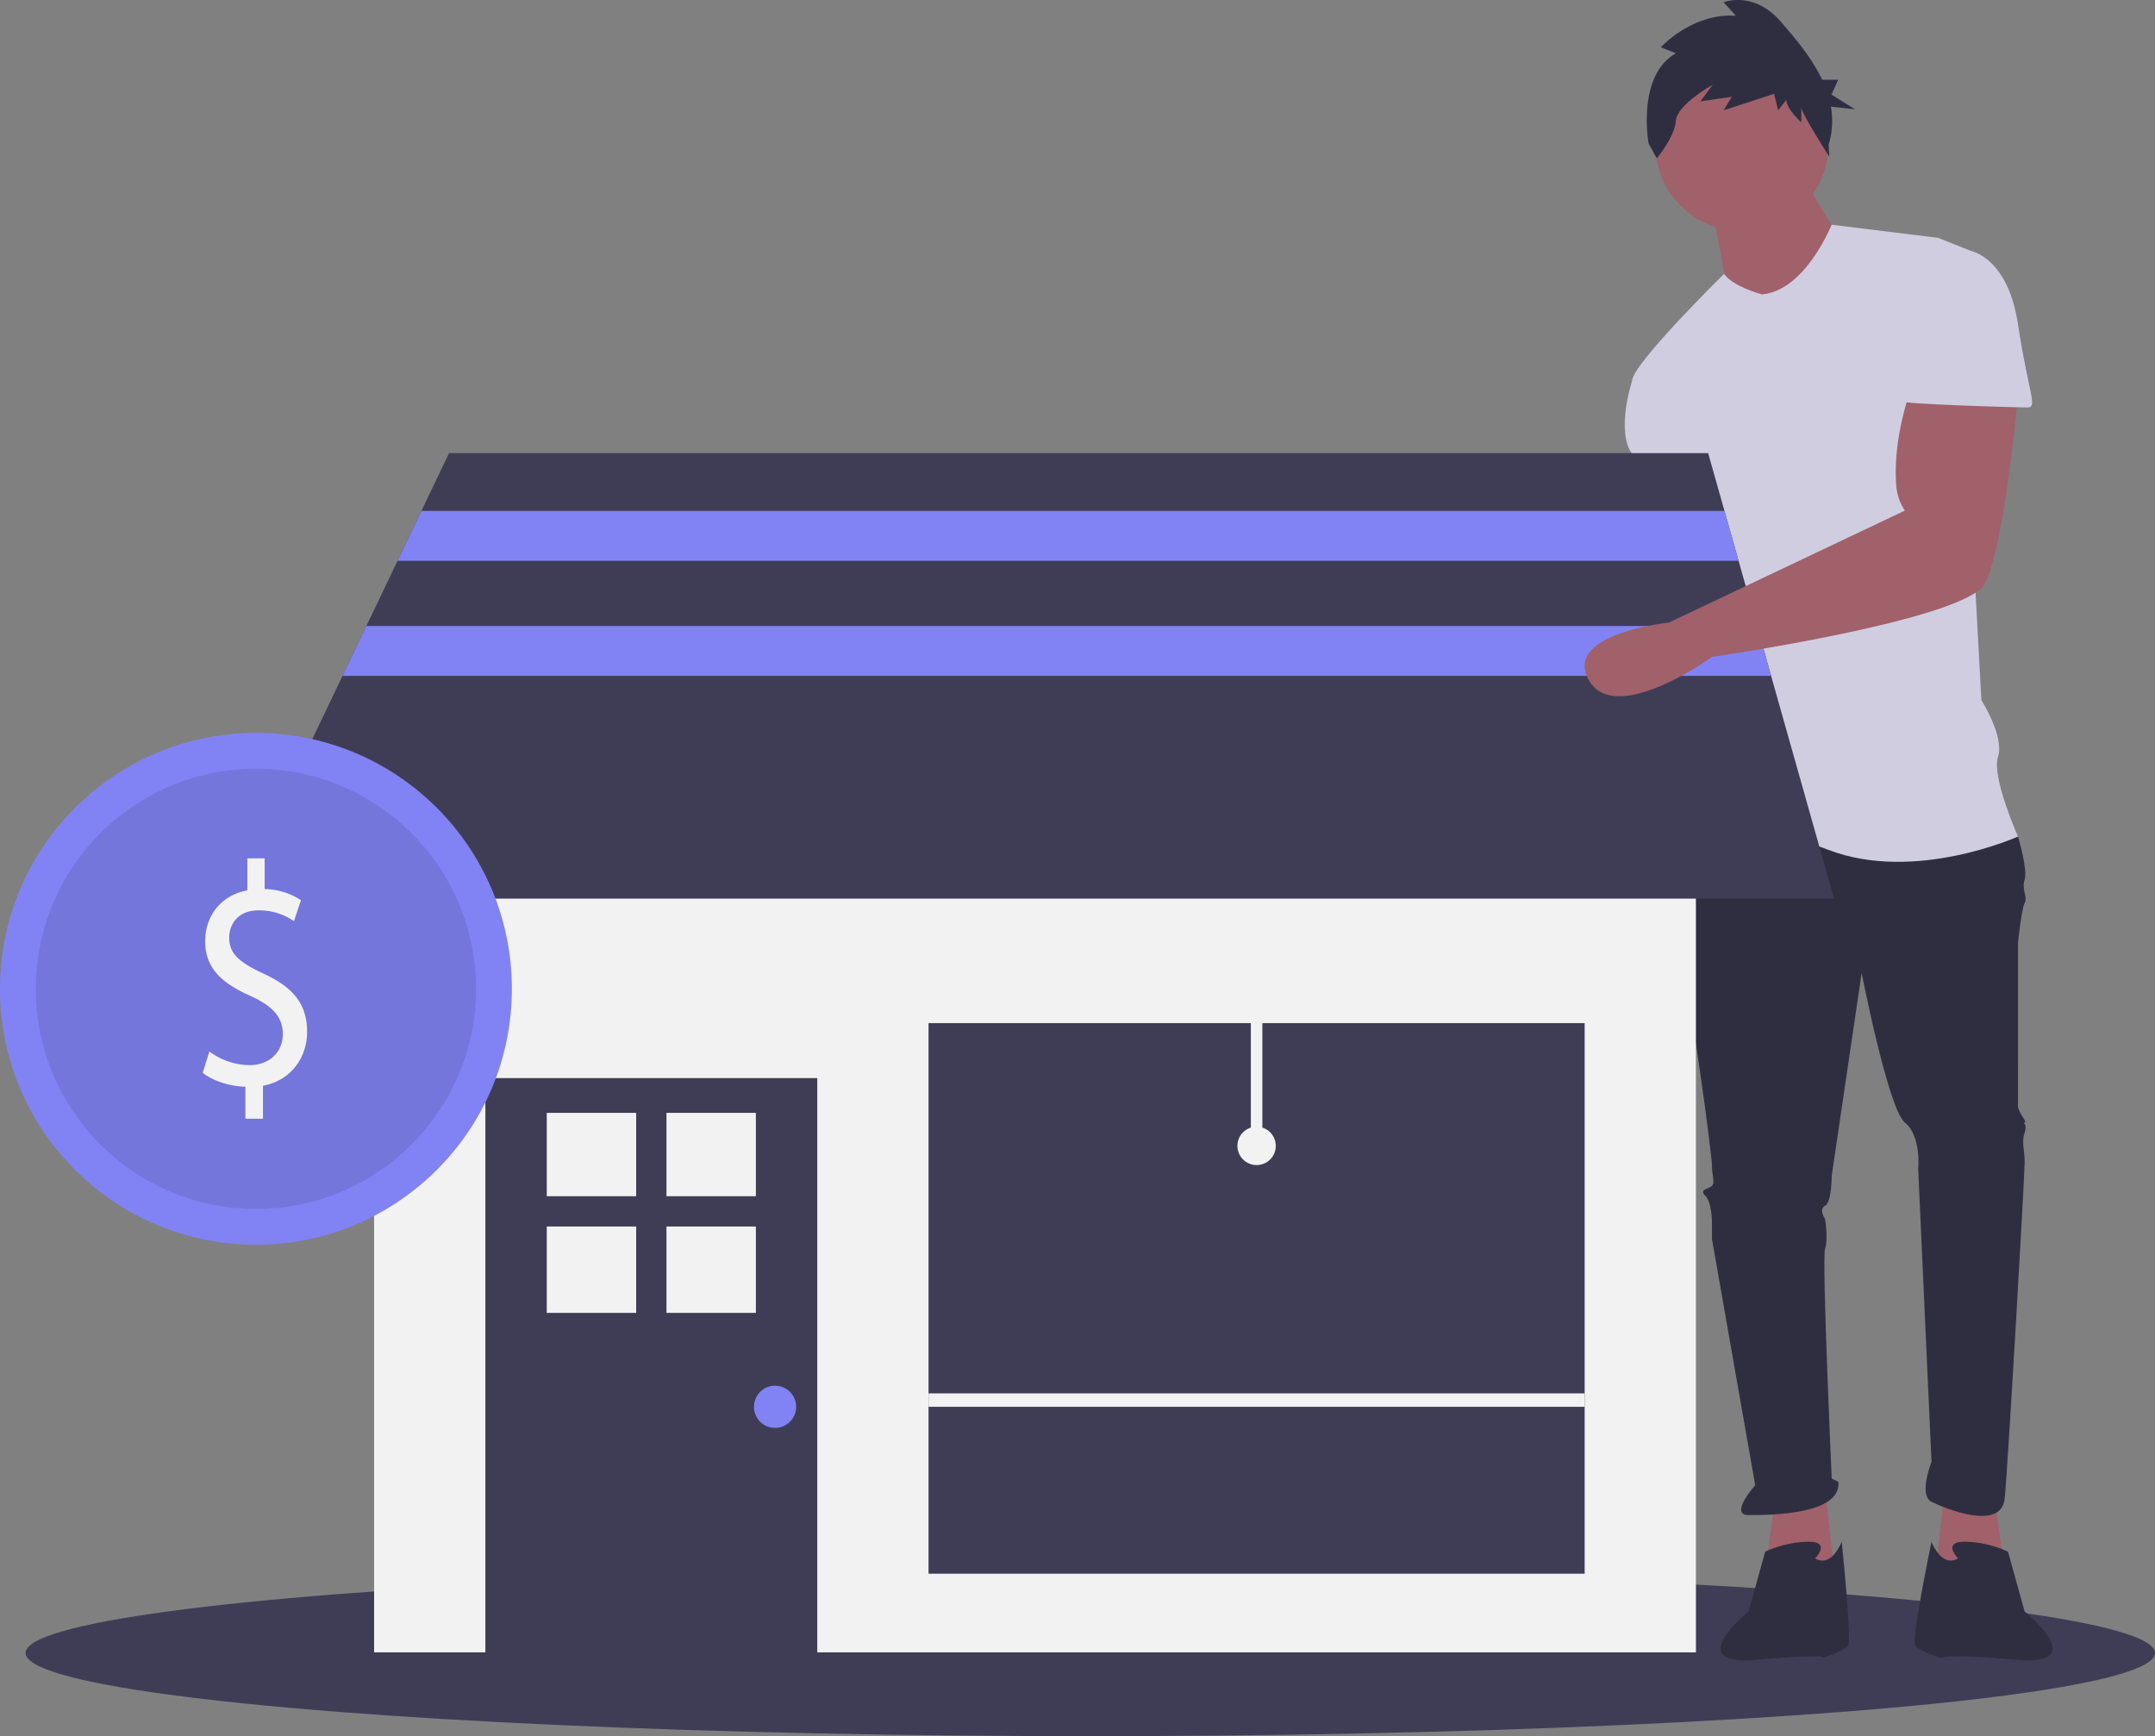 <?xml version="1.0" encoding="UTF-8" standalone="no"?>
<svg
   xmlns:dc="http://purl.org/dc/elements/1.1/"
   xmlns:cc="http://creativecommons.org/ns#"
   xmlns:rdf="http://www.w3.org/1999/02/22-rdf-syntax-ns#"
   xmlns:svg="http://www.w3.org/2000/svg"
   xmlns="http://www.w3.org/2000/svg"
   xmlns:sodipodi="http://sodipodi.sourceforge.net/DTD/sodipodi-0.dtd"
   xmlns:inkscape="http://www.inkscape.org/namespaces/inkscape"
   data-name="Layer 1"
   width="842"
   height="678.376"
   viewBox="0 0 842 678.376"
   version="1.1"
   id="svg124"
   sodipodi:docname="undraw_shop.svg"
   inkscape:version="0.92.4 (5da689c313, 2019-01-14)">
  <rect x="0" y="0" width="842" height="678.376" fill="#808080" stroke="none"/>
  <defs
     id="defs128" />
  <sodipodi:namedview
     pagecolor="#ffffff"
     bordercolor="#666666"
     borderopacity="1"
     objecttolerance="10"
     gridtolerance="10"
     guidetolerance="10"
     inkscape:pageopacity="0"
     inkscape:pageshadow="2"
     inkscape:window-width="1920"
     inkscape:window-height="1016"
     id="namedview126"
     showgrid="false"
     inkscape:zoom="1.9679601"
     inkscape:cx="343.79953"
     inkscape:cy="208.348"
     inkscape:window-x="1920"
     inkscape:window-y="27"
     inkscape:window-maximized="1"
     inkscape:current-layer="svg124" />
  <title
     id="title2">business_shop</title>
  <ellipse
     cx="426"
     cy="645.876"
     rx="416"
     ry="32.5"
     fill="#3f3d56"
     id="ellipse4" />
  <polygon
     points="779.369 585.5 783.268 614.093 755.975 616.692 759.874 581.601 779.369 585.5"
     fill="#a0616a"
     id="polygon6" />
  <path
     d="M829.702,303.812s2.599,35.091,2.599,36.391S814.106,431.18,814.106,431.18s-25.993,49.387,0,48.088,18.195-46.788,18.195-46.788l27.293-75.381-11.697-53.286Z"
     transform="translate(-179 -110.812)"
     fill="#a0616a"
     id="path8" />
  <polygon
     points="693.591 585.5 689.692 614.093 716.985 616.692 713.086 581.601 693.591 585.5"
     fill="#a0616a"
     id="polygon10" />
  <path
     d="M842.698,428.581l-6.498,9.098s-3.899,38.99,0,51.987,11.697,72.781,11.697,76.68,1.3,6.498,0,7.798-5.199,1.3-2.599,3.899,2.599,10.397,2.599,10.397V594.938l16.896,96.175s-10.397,11.697-2.599,11.697,36.391,0,35.091-12.997l-2.599-1.3s-3.899-85.778-2.599-89.677,0-11.697,0-11.697-2.599-3.899,0-5.199,2.599-11.697,2.599-11.697l11.697-79.28s10.397,53.286,16.896,58.485,5.199,18.195,5.199,18.195l5.199,114.371s-5.199,12.997,0,15.596,27.293,11.697,28.593-1.3,7.798-126.068,7.798-131.266-1.3-7.798,0-11.697-1.3-3.899,0-3.899-2.599-3.899-2.599-6.498V479.268s1.3-12.997,2.599-15.596-1.3-5.199,0-9.098-2.599-16.896-2.599-16.896l-58.485-15.596Z"
     transform="translate(-179 -110.812)"
     fill="#2f2e41"
     id="path12" />
  <path
     d="M888.187,719.706s6.498-6.498-2.599-6.498a42.303,42.303,0,0,0-16.896,3.899l-6.498,23.394S835.55,761.945,865.442,759.346s25.344-.65,25.344-.65,9.098-2.599,10.397-5.199-2.599-40.29-2.599-40.29S894.685,723.605,888.187,719.706Z"
     transform="translate(-179 -110.812)"
     fill="#2f2e41"
     id="path14" />
  <path
     d="M944.072,719.706s-6.498-6.498,2.599-6.498a42.303,42.303,0,0,1,16.896,3.899l6.498,23.394s26.643,21.445-3.249,18.845-29.243-.65-29.243-.65-9.098-2.599-10.397-5.199,6.498-40.29,6.498-40.29S937.574,723.605,944.072,719.706Z"
     transform="translate(-179 -110.812)"
     fill="#2f2e41"
     id="path16" />
  <circle
     cx="680.594"
     cy="56.536"
     r="33.791"
     fill="#a0616a"
     id="circle18" />
  <path
     d="M847.897,192.041s5.199,25.993,5.199,29.892,22.094,15.596,22.094,15.596l24.694-31.192s-15.596-22.094-15.596-27.293Z"
     transform="translate(-179 -110.812)"
     fill="#a0616a"
     id="path20" />
  <path
     d="M867.392,225.832s-11.328-3.015-14.761-8.006c0,0-35.926,35.299-35.926,41.797l28.593,50.687s0,18.195,2.599,19.495,0,0,0,5.199-7.798,38.99-5.199,44.189,5.199,1.3,2.599,9.098-9.098,49.387-9.098,49.387,23.394-7.798,57.185,5.199,74.081-5.199,74.081-5.199-10.397-23.394-7.798-31.192-6.498-22.094-6.498-22.094l-6.498-119.569s9.098-53.286,2.599-55.886L936.274,203.738l-41.621-5.115S884.288,224.533,867.392,225.832Z"
     transform="translate(-179 -110.812)"
     fill="#d0cde1"
     id="path22" />
  <path
     d="M829.702,250.526l-12.997,9.098s-6.498,19.495,0,28.593,9.098,22.094,9.098,22.094l25.993-2.599Z"
     transform="translate(-179 -110.812)"
     fill="#d0cde1"
     id="path24" />
  <path
     d="M833.794,131.636l-5.862-2.347s12.256-13.493,29.308-12.32l-4.796-5.28s11.723-4.693,22.38,7.626c5.602,6.476,12.084,14.089,16.125,22.664h6.277l-2.62,5.769,9.17,5.769-9.412-1.036a31.921,31.921,0,0,1-.89,14.94l.252,4.56s-10.91-16.879-10.91-19.226v5.867s-5.862-5.28-5.862-8.8l-3.197,4.107-1.599-6.453-19.716,6.453,3.197-5.28-12.256,1.76,4.796-6.453s-13.854,7.627-14.387,14.08c-.533,6.453-7.46,14.666-7.46,14.666l-3.197-5.867S818.341,140.435,833.794,131.636Z"
     transform="translate(-179 -110.812)"
     fill="#2f2e41"
     id="path26" />
  <rect
     x="146.169"
     y="282.832"
     width="516.463"
     height="362.798"
     id="rect28"
     fill="#f2f2f2" />
  <rect
     x="189.645"
     y="421.256"
     width="129.678"
     height="226.374"
     fill="#3f3d56"
     id="rect30" />
  <rect
     x="213.632"
     y="434.837"
     width="34.932"
     height="32.563"
     fill="#f2f2f2"
     id="rect32" />
  <rect
     x="260.405"
     y="434.837"
     width="34.932"
     height="32.563"
     fill="#f2f2f2"
     id="rect34" />
  <rect
     x="213.632"
     y="479.241"
     width="34.932"
     height="33.748"
     fill="#f2f2f2"
     id="rect36" />
  <rect
     x="260.405"
     y="479.241"
     width="34.932"
     height="33.748"
     fill="#f2f2f2"
     id="rect38" />
  <circle
     cx="302.832"
     cy="549.684"
     r="8.245"
     fill="#8183f4"
     id="circle40" />
  <rect
     x="362.799"
     y="399.767"
     width="256.357"
     height="215.13"
     fill="#3f3d56"
     id="rect42" />
  <polygon
     points="716.602 351.134 92.199 351.134 133.831 264.092 143.148 244.603 155.337 219.117 164.654 199.628 175.455 177.051 667.407 177.051 673.786 199.628 679.295 219.117 686.499 244.603 692.008 264.092 716.602 351.134"
     fill="#3f3d56"
     id="polygon44" />
  <rect
     x="362.799"
     y="544.437"
     width="256.357"
     height="5.247"
     fill="#f2f2f2"
     id="rect100" />
  <rect
     x="488.729"
     y="399.767"
     width="4.497"
     height="47.973"
     fill="#f2f2f2"
     id="rect106" />
  <circle
     cx="490.977"
     cy="447.74"
     r="7.496"
     fill="#f2f2f2"
     id="circle108" />
  <polygon
     points="679.295 219.117 155.337 219.117 164.654 199.628 673.786 199.628 679.295 219.117"
     fill="#8183f4"
     id="polygon110" />
  <polygon
     points="692.008 264.092 133.831 264.092 143.148 244.603 686.499 244.603 692.008 264.092"
     fill="#8183f4"
     id="polygon112" />
  <path
     d="M925.877,262.223s-7.526,19.353-5.954,38.501a20.293,20.293,0,0,0,3.355,9.587h0L831.073,354.085s-41.662,4.313-31.264,22.509,48.088-9.098,48.088-9.098,98.775-14.296,106.573-28.593,12.997-74.081,12.997-74.081Z"
     transform="translate(-179 -110.812)"
     fill="#a0616a"
     id="path114" />
  <path
     d="M929.776,208.937h19.495s14.296,2.599,18.195,28.593,7.798,32.492,3.899,32.492-50.687-1.3-50.687-2.599S929.776,208.937,929.776,208.937Z"
     transform="translate(-179 -110.812)"
     fill="#d0cde1"
     id="path116" />
  <circle
     cx="100"
     cy="386.376"
     r="100"
     fill="#8183f4"
     id="circle118" />
  <circle
     cx="100"
     cy="386.376"
     r="86"
     opacity="0.1"
     id="circle120" />
  <path
     d="M274.879,547.936V535.419c-6.327-.123-12.873-2.355-16.691-5.453l2.618-8.303a26.681,26.681,0,0,0,15.709,5.329c7.746,0,12.982-5.081,12.982-12.145,0-6.816-4.255-11.03-12.328-14.748-11.128-4.957-18-10.658-18-21.44,0-10.287,6.437-18.094,16.473-19.953V446.188h6.764v12.021A26.543,26.543,0,0,1,296.589,462.547l-2.728,8.18a24.107,24.107,0,0,0-13.746-4.214c-8.4,0-11.564,5.701-11.564,10.658,0,6.444,4.036,9.666,13.528,14.128,11.236,5.205,16.909,11.649,16.909,22.679,0,9.79-6,18.962-17.237,21.068v12.89Z"
     transform="translate(-179 -110.812)"
     fill="#f2f2f2"
     id="path122" />
</svg>
